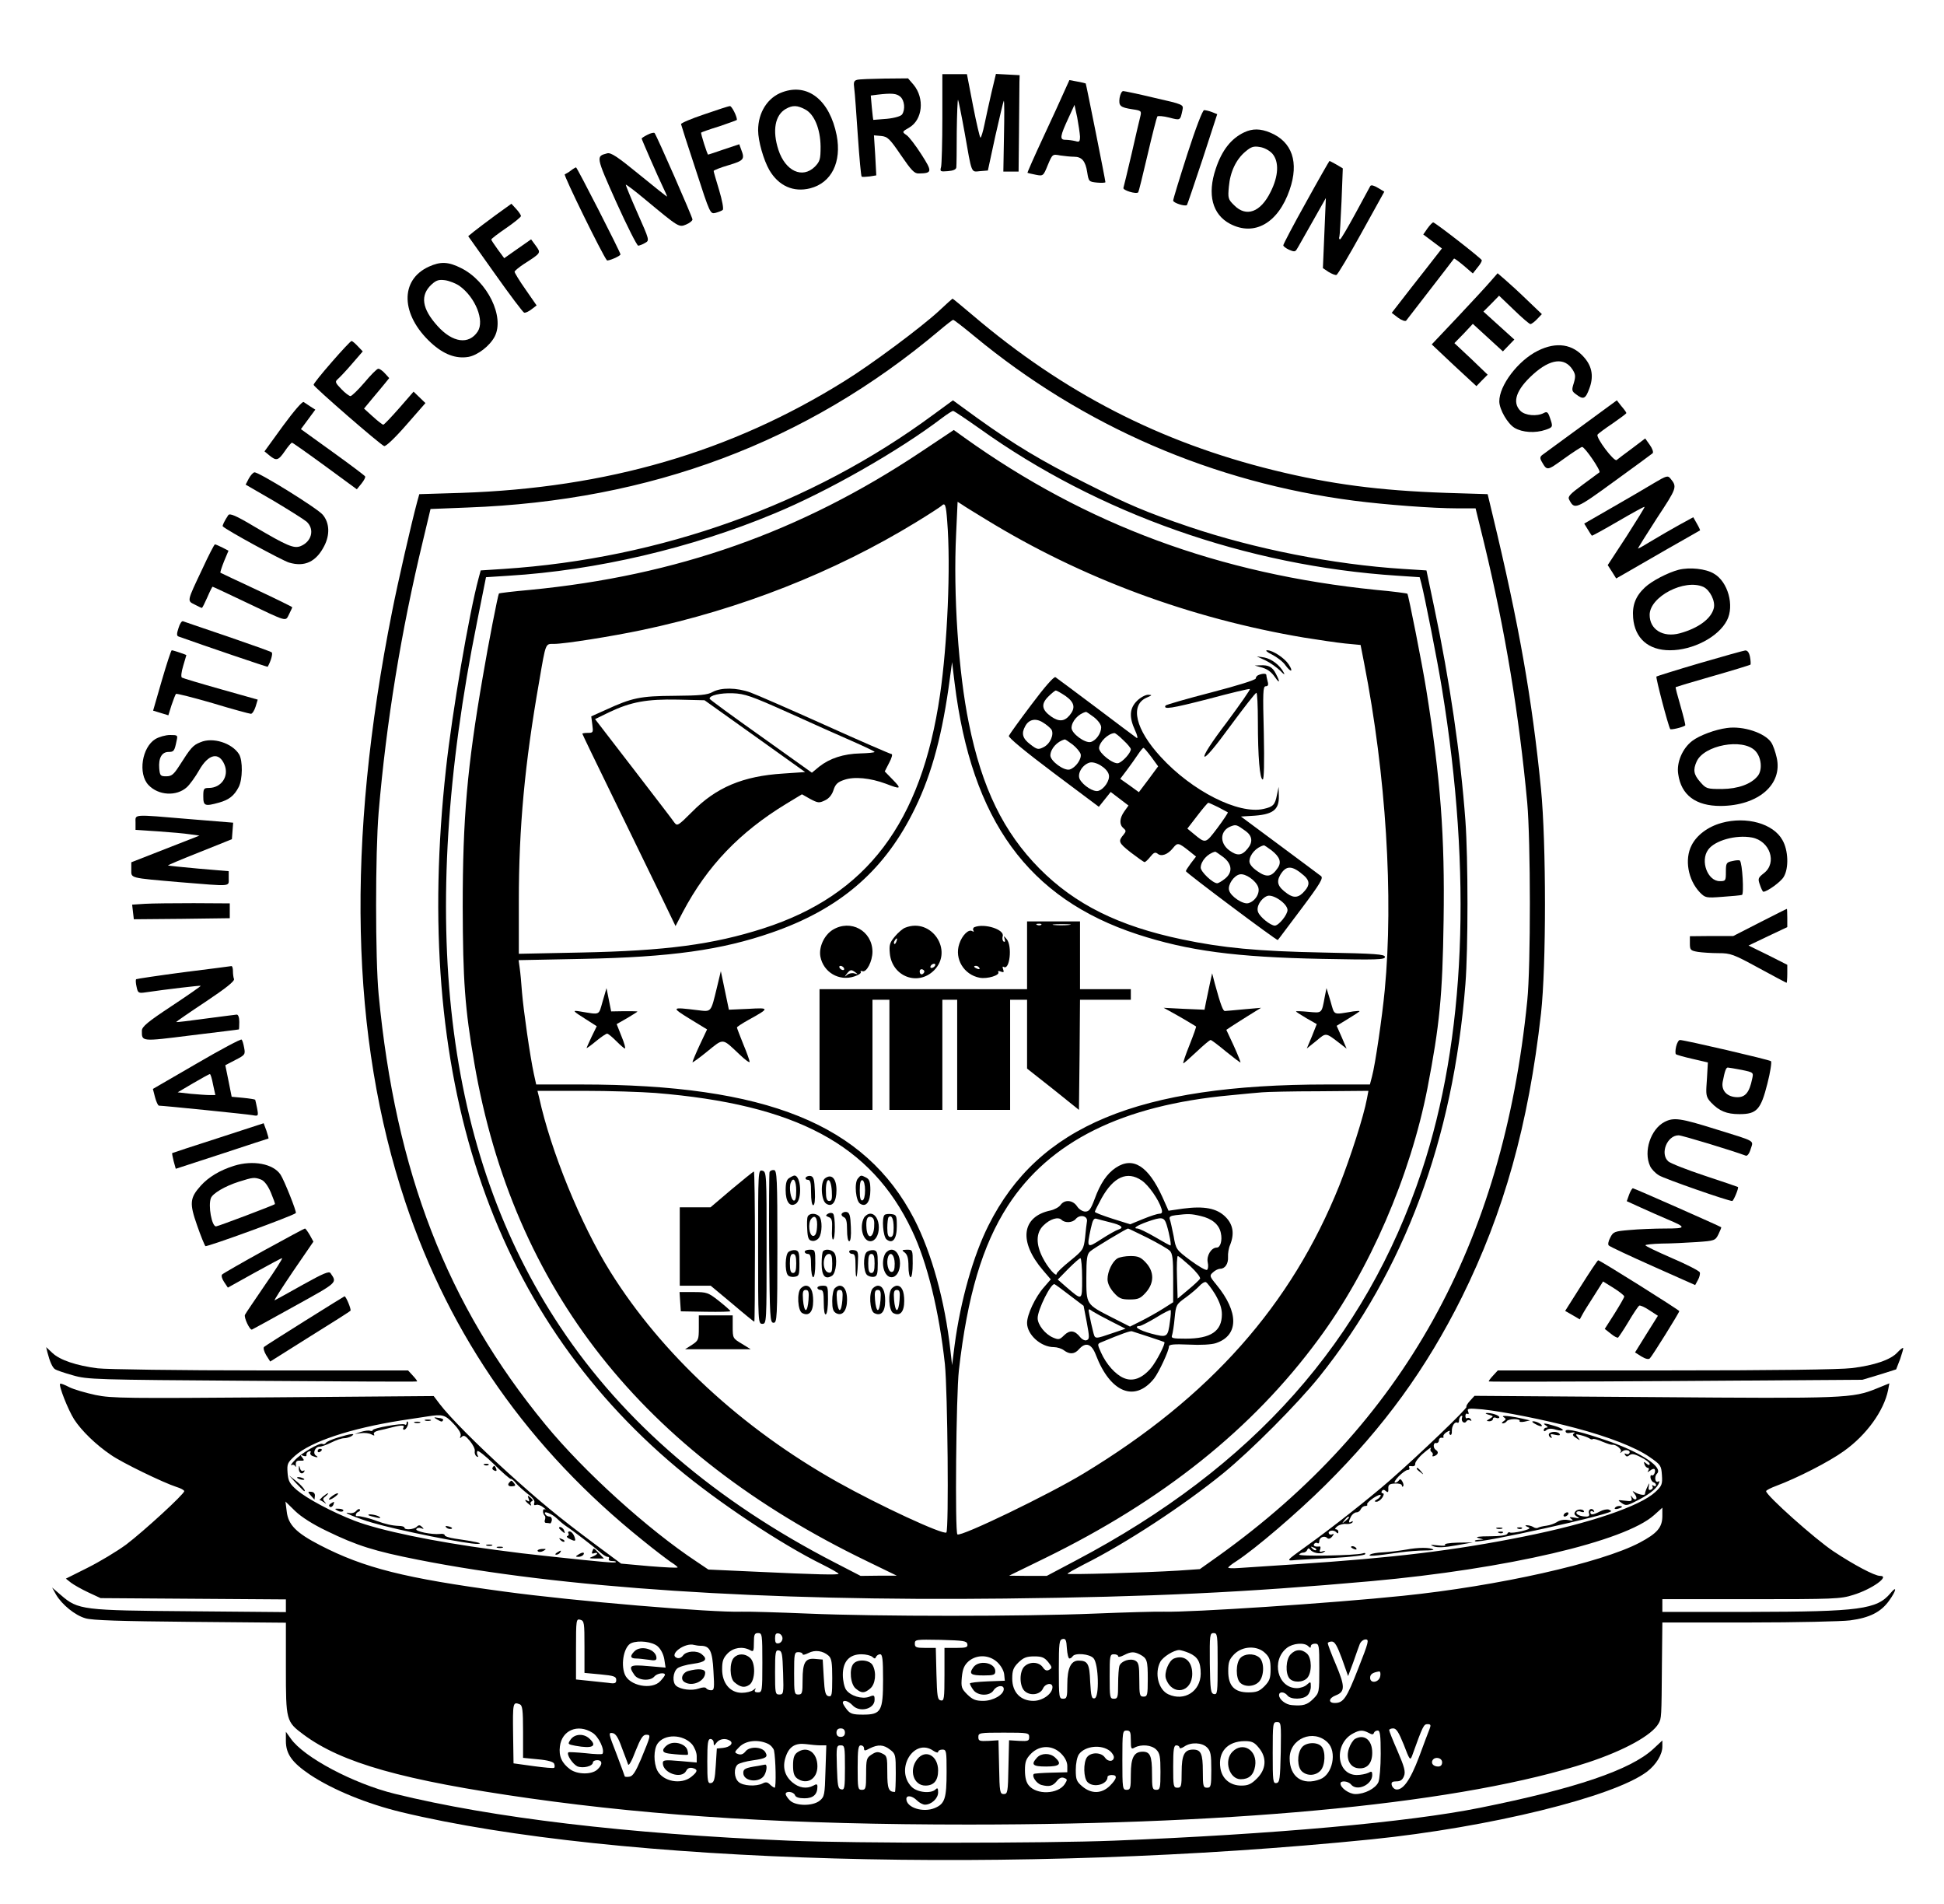 <?xml version="1.0" standalone="no"?>
<!DOCTYPE svg PUBLIC "-//W3C//DTD SVG 20010904//EN"
 "http://www.w3.org/TR/2001/REC-SVG-20010904/DTD/svg10.dtd">
<svg version="1.0" xmlns="http://www.w3.org/2000/svg"
 width="918pt" height="899pt" viewBox="0 0 918 899"
 preserveAspectRatio="xMidYMid meet">

<g transform="translate(0,899) scale(0.1,-0.1)"
fill="#000000" stroke="none">
<path d="M4450 8433 c0 -115 -3 -218 -6 -231 -6 -22 -4 -23 32 -20 26 2 39 8
40 18 1 8 2 84 2 169 1 85 4 152 6 150 2 -2 16 -71 31 -154 35 -200 30 -187
73 -183 l37 3 35 162 c20 89 38 164 40 167 3 2 3 -72 1 -165 l-3 -169 36 0 36
0 2 195 c1 107 2 210 2 228 l1 32 -56 3 -56 3 -21 -88 c-11 -48 -26 -116 -33
-150 -7 -35 -16 -63 -19 -63 -3 0 -19 68 -35 150 l-29 150 -58 0 -58 0 0 -207z"/>
<path d="M4047 8613 c-15 -4 -17 -12 -13 -41 3 -21 10 -122 17 -225 7 -103 15
-189 18 -191 3 -2 20 -1 38 1 l31 5 -5 95 -6 94 34 -3 c30 -3 40 -12 93 -90
50 -73 64 -88 85 -87 64 1 64 9 12 90 -27 42 -58 83 -70 91 -22 15 -22 16 13
36 63 37 73 138 20 202 l-26 30 -111 -1 c-62 -1 -120 -3 -130 -6z m205 -80
c19 -17 24 -59 8 -83 -5 -8 -33 -17 -72 -21 -35 -3 -64 -5 -64 -5 -1 1 -4 27
-7 58 l-5 57 31 4 c68 8 91 6 109 -10z"/>
<path d="M5026 8559 c-13 -30 -58 -128 -100 -218 -42 -90 -75 -165 -74 -167 2
-1 19 -5 39 -9 35 -7 36 -6 57 46 22 52 22 52 59 45 21 -3 50 -6 65 -6 37 0
54 -21 62 -73 7 -44 8 -45 46 -49 22 -2 40 -1 40 2 0 9 -91 464 -93 466 -1 1
-19 5 -40 9 l-37 7 -24 -53z m74 -213 c0 -25 -3 -28 -22 -22 -13 3 -34 6 -47
6 -28 0 -26 16 16 106 l27 59 13 -60 c6 -33 12 -73 13 -89z"/>
<path d="M3695 8555 c-70 -25 -115 -96 -115 -180 0 -51 26 -141 53 -188 44
-75 114 -106 193 -86 101 26 149 124 125 250 -33 166 -136 248 -256 204z m106
-81 c44 -22 73 -92 74 -176 0 -60 -3 -70 -27 -95 -59 -58 -139 -21 -172 79
-30 92 -16 165 35 194 32 18 54 17 90 -2z"/>
<path d="M5287 8528 c-5 -38 2 -45 61 -54 41 -6 43 -8 37 -33 -4 -14 -22 -93
-41 -176 -19 -82 -37 -155 -39 -162 -4 -11 60 -31 70 -21 2 2 22 82 44 177 22
95 43 176 46 181 3 4 28 2 56 -5 54 -14 52 -15 63 36 5 25 5 26 -132 57 -75
18 -142 32 -148 32 -7 0 -14 -15 -17 -32z"/>
<path d="M3325 8450 c-60 -20 -109 -41 -109 -46 1 -5 32 -103 70 -217 67 -207
68 -208 93 -202 14 4 30 10 34 14 5 5 -3 46 -17 93 -14 46 -26 87 -26 91 0 3
32 16 70 27 73 22 78 28 60 74 l-9 25 -72 -24 c-40 -14 -74 -25 -75 -25 -4 0
-36 101 -33 104 2 2 41 16 87 30 45 15 82 29 82 30 0 18 -25 66 -33 65 -7 0
-61 -18 -122 -39z"/>
<path d="M5607 8263 c-37 -115 -67 -213 -67 -220 0 -11 57 -29 65 -21 2 2 35
100 74 217 l69 212 -25 10 c-13 5 -30 9 -37 9 -7 0 -39 -83 -79 -207z"/>
<path d="M5875 8365 c-61 -29 -105 -84 -134 -172 -41 -121 -16 -216 68 -260
115 -60 227 4 281 161 45 130 12 227 -92 270 -46 19 -83 20 -123 1z m133 -100
c33 -38 30 -106 -8 -181 -47 -96 -115 -121 -172 -63 -29 28 -30 34 -25 88 6
69 34 129 79 166 26 22 38 26 67 21 21 -3 45 -16 59 -31z"/>
<path d="M3058 8354 c-16 -8 -28 -16 -28 -18 0 -4 78 -183 100 -228 11 -23 20
-43 20 -46 0 -2 -59 45 -130 103 -104 85 -135 106 -153 101 -53 -14 -54 -13
43 -230 51 -113 98 -206 104 -206 6 1 21 6 32 13 22 12 21 13 -36 142 -32 72
-56 132 -55 133 2 2 43 -29 92 -70 159 -132 159 -132 193 -118 17 7 30 18 30
24 0 11 -169 396 -179 408 -3 3 -18 0 -33 -8z"/>
<path d="M6168 8036 c-60 -107 -108 -199 -108 -204 0 -5 12 -14 27 -21 23 -10
29 -10 36 1 5 7 37 65 73 128 l65 115 -7 -166 -7 -165 27 -18 c15 -9 32 -16
37 -14 6 2 59 91 118 198 l108 195 -30 18 c-18 11 -32 15 -36 9 -3 -6 -35 -64
-71 -131 -36 -66 -68 -121 -72 -121 -4 0 -6 6 -3 13 2 6 6 82 10 167 l6 155
-30 18 c-16 9 -31 17 -33 17 -1 0 -51 -87 -110 -194z"/>
<path d="M2696 8185 c-10 -8 -24 -16 -29 -18 -8 -2 179 -383 199 -406 5 -5 64
20 64 28 0 10 -205 411 -210 411 -3 -1 -14 -7 -24 -15z"/>
<path d="M2340 7974 c-41 -30 -87 -65 -102 -77 l-27 -22 127 -179 c70 -99 132
-181 137 -182 6 -2 21 5 34 15 l25 19 -52 75 c-29 41 -52 79 -52 84 0 4 19 20
43 36 84 54 82 52 57 87 l-22 30 -63 -44 -64 -45 -31 42 c-16 22 -30 43 -30
46 0 4 32 28 70 54 39 27 70 52 70 57 0 5 -10 20 -22 33 l-23 25 -75 -54z"/>
<path d="M6741 7912 l-20 -29 44 -33 44 -33 -28 -36 c-15 -20 -69 -88 -119
-152 l-90 -116 30 -23 c16 -12 33 -18 38 -14 5 7 210 271 226 293 2 2 22 -13
46 -33 l43 -37 22 28 c13 15 22 31 20 35 -3 9 -220 178 -229 178 -4 0 -16 -13
-27 -28z"/>
<path d="M2025 7731 c-138 -63 -133 -228 11 -360 59 -54 117 -76 176 -66 44 8
101 52 124 96 48 93 -34 261 -158 323 -61 31 -98 32 -153 7z m145 -91 c75 -54
119 -164 86 -215 -42 -64 -119 -53 -190 26 -74 82 -83 145 -28 196 22 20 34
24 64 20 20 -3 51 -15 68 -27z"/>
<path d="M7038 7661 c-18 -21 -88 -97 -155 -168 l-122 -129 105 -99 106 -98
26 27 27 27 -78 75 -79 74 44 45 43 46 71 -65 71 -65 27 28 27 28 -73 66 -73
66 37 37 37 38 70 -67 c38 -37 73 -67 78 -67 5 0 20 11 32 24 l22 23 -68 65
c-37 36 -84 79 -105 97 l-36 31 -34 -39z"/>
<path d="M4435 7523 c-83 -77 -322 -255 -447 -332 -537 -335 -1121 -505 -1811
-528 l-197 -6 -10 -36 c-28 -104 -92 -384 -118 -516 -218 -1093 -198 -2010 62
-2790 213 -638 585 -1167 1121 -1597 55 -45 115 -90 132 -102 18 -11 33 -23
33 -26 0 -3 -60 0 -134 6 l-133 12 -124 92 c-174 130 -254 196 -409 336 -144
130 -278 265 -324 326 l-28 37 -756 -6 c-691 -5 -764 -5 -841 11 -46 10 -102
26 -124 37 -21 11 -41 19 -43 16 -8 -8 37 -122 66 -168 35 -54 103 -120 174
-168 51 -36 247 -131 309 -151 20 -6 37 -15 37 -20 0 -14 -191 -189 -274 -252
-45 -33 -127 -82 -183 -110 l-102 -51 24 -19 c13 -10 50 -31 82 -46 l58 -27
438 -3 437 -3 0 -30 0 -30 -452 4 c-508 4 -529 6 -610 76 l-42 36 19 -34 c28
-47 89 -97 138 -111 30 -10 169 -14 495 -17 l452 -4 0 -215 c0 -247 1 -252 83
-313 180 -134 469 -216 1067 -301 609 -86 1238 -124 2075 -124 1301 0 2345
104 2923 293 173 57 303 129 334 184 14 25 14 24 16 285 l2 192 408 0 c224 0
440 5 479 10 91 12 145 39 183 92 35 48 40 76 7 36 -64 -76 -145 -87 -659 -88
l-418 0 0 30 0 30 419 0 c389 0 423 1 482 20 89 27 176 90 127 90 -26 0 -125
53 -220 116 -86 57 -318 264 -318 284 0 4 21 15 48 25 99 37 250 114 319 164
107 76 189 190 209 288 l6 32 -59 -24 c-115 -47 -151 -48 -1054 -41 l-846 6
-21 -23 c-12 -13 -20 -26 -17 -29 6 -6 -221 -224 -365 -350 -94 -82 -274 -224
-390 -307 -100 -72 -99 -71 -49 -66 24 2 106 6 182 10 75 4 140 12 143 17 4 6
-1 8 -12 4 -34 -10 -305 -15 -299 -5 4 5 12 9 20 9 7 0 16 6 18 13 4 8 8 9 14
1 12 -16 49 -23 64 -12 11 7 9 8 -5 4 -13 -5 -17 -2 -12 9 3 8 2 14 -2 14 -20
-3 -32 2 -27 11 4 6 11 8 16 5 5 -4 9 0 9 8 0 19 24 29 37 16 6 -6 15 -4 24 7
8 10 9 15 2 11 -6 -4 -14 -3 -17 2 -9 14 20 21 33 8 8 -8 11 -8 11 1 0 7 -5
12 -12 12 -6 0 -3 6 7 14 11 8 30 13 42 11 13 -1 26 2 30 8 3 6 1 7 -5 3 -15
-9 -15 -1 -2 25 6 10 17 19 26 19 8 0 17 7 20 15 4 8 13 15 21 15 8 0 12 3 9
8 -2 4 11 17 30 30 19 12 34 18 34 13 0 -6 -8 -15 -17 -20 -14 -8 -15 -10 -3
-11 8 0 21 9 28 20 8 13 8 20 1 20 -5 0 -7 5 -4 10 5 8 11 8 20 0 9 -8 12 -5
11 12 -1 18 5 23 32 24 17 1 32 -3 32 -9 0 -6 3 -8 6 -4 3 3 2 13 -4 23 -6 11
-11 13 -16 5 -4 -6 -12 -11 -18 -11 -7 0 1 13 17 30 16 16 35 30 42 30 8 0 11
5 8 11 -4 6 0 9 11 7 12 -2 18 3 17 12 0 8 17 31 40 50 22 19 38 30 34 23 -4
-6 -3 -14 3 -18 6 -4 8 -11 5 -16 -3 -5 1 -6 9 -3 18 7 21 20 6 29 -14 9 -12
36 2 32 7 -1 13 5 13 13 0 8 7 14 14 12 7 -1 10 1 7 6 -2 4 4 14 16 21 11 7
17 8 14 2 -4 -5 -2 -12 2 -15 5 -3 9 5 8 17 -1 24 14 48 27 40 4 -2 7 3 7 11
0 8 4 18 10 21 5 3 7 0 4 -8 -6 -18 12 -32 21 -17 4 6 11 7 17 4 7 -4 8 -2 4
5 -4 6 -12 9 -17 6 -5 -4 -9 1 -9 10 0 9 4 13 10 10 6 -4 7 1 3 11 -6 15 1 16
68 10 96 -10 293 -49 439 -88 155 -41 284 -91 350 -137 52 -36 55 -40 58 -85
3 -43 0 -51 -31 -80 -72 -67 -310 -148 -620 -210 -327 -66 -617 -101 -1077
-131 -124 -8 -246 -16 -272 -18 -27 -2 -48 -1 -48 2 0 3 17 17 38 30 89 58
287 227 422 361 276 274 475 548 643 885 199 402 315 815 374 1340 25 223 25
803 0 1060 -42 425 -104 778 -229 1296 l-23 96 -195 6 c-318 11 -547 41 -815
107 -537 132 -992 366 -1422 732 -51 43 -93 78 -95 78 -2 -1 -30 -26 -63 -57z
m167 -121 c513 -424 1127 -690 1793 -776 148 -19 371 -36 487 -36 l86 0 41
-167 c100 -415 164 -805 203 -1223 16 -181 17 -769 0 -935 -115 -1150 -586
-1997 -1460 -2622 l-86 -61 -101 -7 c-163 -10 -525 -20 -524 -15 0 3 35 22 77
44 198 99 471 278 659 431 132 108 349 326 453 455 402 502 632 1119 690 1854
13 166 13 591 0 771 -23 313 -74 660 -147 1006 l-37 176 -110 7 c-329 21 -700
94 -1011 199 -203 69 -286 104 -490 207 -207 104 -334 180 -511 307 l-114 83
-93 -68 c-574 -424 -1285 -679 -2029 -728 l-108 -7 -10 -37 c-45 -167 -125
-633 -154 -900 -160 -1450 206 -2558 1091 -3300 192 -161 491 -360 686 -456
42 -21 77 -41 77 -44 0 -6 -99 -4 -395 10 l-220 10 -55 37 c-230 152 -533 426
-715 648 -465 565 -707 1192 -787 2030 -16 169 -16 668 0 860 36 424 106 855
209 1281 l36 151 176 7 c865 32 1600 308 2226 835 33 28 63 51 66 51 4 0 49
-35 101 -78z m22 -434 c562 -403 1264 -650 1975 -696 l105 -7 8 -30 c15 -57
77 -370 97 -495 144 -879 111 -1657 -95 -2278 -267 -802 -796 -1398 -1635
-1840 l-136 -72 -89 0 -89 1 170 83 c556 272 979 609 1291 1033 241 325 434
771 515 1187 57 296 71 434 76 791 6 399 -14 665 -82 1090 -19 119 -84 447
-89 452 -2 2 -68 11 -147 18 -741 75 -1369 307 -1945 719 l-50 36 -156 -104
c-566 -377 -1152 -584 -1846 -651 -79 -7 -145 -15 -146 -17 -5 -8 -50 -238
-76 -392 -74 -427 -95 -670 -95 -1086 1 -349 10 -479 55 -740 184 -1066 794
-1839 1855 -2351 l140 -68 -86 0 -85 -1 -120 62 c-565 291 -998 662 -1298
1113 -549 823 -678 1920 -393 3330 l42 210 108 7 c411 25 861 130 1252 293
250 103 589 296 794 452 24 18 47 33 52 33 4 0 59 -37 123 -82z m31 -430 c453
-278 963 -467 1502 -558 68 -11 156 -24 195 -28 l73 -7 17 -87 c103 -527 139
-1102 97 -1543 -12 -126 -45 -352 -60 -407 l-10 -38 -202 0 c-893 0 -1364
-196 -1599 -665 -72 -143 -132 -355 -160 -565 l-12 -95 -8 70 c-26 234 -88
458 -171 620 -232 447 -696 635 -1573 635 l-212 0 -11 50 c-18 83 -49 300 -56
385 -3 44 -8 96 -11 116 l-5 36 303 6 c414 8 656 42 892 124 315 109 522 284
663 559 84 163 136 344 172 594 l17 124 12 -99 c80 -649 348 -1017 863 -1186
239 -78 464 -108 872 -116 259 -5 297 -4 297 9 0 13 -42 16 -292 21 -311 6
-475 22 -666 62 -300 63 -505 165 -673 334 -170 172 -272 380 -334 687 -49
238 -74 611 -60 893 l7 152 22 -14 c11 -8 62 -39 111 -69z m-182 -10 c17 -211
1 -579 -34 -818 -88 -605 -346 -946 -834 -1103 -237 -76 -460 -106 -862 -114
l-293 -6 0 249 c0 348 28 649 96 1036 32 187 29 178 70 178 49 0 271 35 418
66 460 97 905 272 1291 508 61 37 114 72 120 77 18 18 22 8 28 -73z m-1378
-2698 c664 -54 1019 -244 1211 -648 73 -152 129 -384 156 -632 13 -129 19
-782 7 -795 -14 -13 -316 127 -514 238 -454 255 -830 604 -1073 993 -140 224
-281 570 -336 822 l-8 32 219 0 c120 0 272 -5 338 -10z m3360 -27 c-15 -82
-78 -278 -130 -409 -227 -566 -611 -999 -1207 -1360 -163 -99 -583 -302 -597
-288 -12 11 -6 658 7 774 40 352 111 591 231 777 197 304 540 475 1051 522 63
6 131 13 150 14 19 2 140 5 269 5 l233 2 -7 -37z m-4313 -1535 c25 -26 37 -47
33 -57 -5 -12 -3 -13 6 -4 9 9 18 4 38 -20 14 -17 25 -38 23 -48 -2 -9 2 -21
9 -25 8 -4 9 -3 5 4 -4 7 -5 16 -2 21 4 5 39 -23 79 -62 39 -39 75 -70 79 -69
4 1 15 -8 25 -21 10 -12 35 -34 55 -50 24 -17 35 -33 31 -42 -3 -10 -1 -13 9
-10 7 3 22 -2 33 -11 11 -8 15 -13 8 -10 -11 6 -12 -18 -1 -30 4 -3 4 -12 1
-20 -3 -8 0 -14 6 -14 6 0 14 -1 18 -2 3 -2 7 5 9 15 1 9 -4 17 -11 17 -8 0
-17 5 -20 11 -13 20 30 4 56 -21 14 -14 33 -29 42 -35 27 -17 141 -105 163
-125 12 -11 27 -20 33 -20 7 0 9 -4 6 -10 -3 -6 4 -10 16 -10 12 0 20 -2 17
-5 -5 -5 -60 0 -303 26 -140 15 -146 16 -275 33 -284 38 -534 90 -655 136
-108 42 -224 104 -273 145 -34 30 -41 42 -44 81 -3 43 -1 48 35 81 75 67 261
129 502 167 55 8 111 17 125 19 69 11 82 8 122 -35z m-599 -506 c142 -69 224
-95 432 -136 673 -133 1625 -196 2770 -183 698 8 1136 29 1729 82 643 58 1199
188 1337 312 l39 35 0 -39 c0 -54 -24 -82 -107 -126 -182 -96 -670 -205 -1118
-251 -337 -35 -1006 -79 -1128 -75 -34 1 -181 -3 -327 -9 -341 -14 -1022 -14
-1355 0 -143 6 -284 10 -313 9 -136 -5 -792 50 -1121 95 -469 63 -661 111
-870 219 -112 58 -150 96 -157 159 l-6 47 46 -45 c29 -28 84 -63 149 -94z
m4827 64 c0 -2 -8 -10 -17 -17 -16 -13 -17 -12 -4 4 13 16 21 21 21 13z m-155
-154 c-3 -3 -11 0 -18 7 -9 10 -8 11 6 5 10 -3 15 -9 12 -12z m-3455 -457 l0
-123 75 -7 c64 -6 75 -10 75 -26 0 -16 -6 -19 -37 -14 -21 2 -64 7 -95 10
l-58 6 0 144 c0 138 1 143 20 138 19 -5 20 -14 20 -128z m840 -75 c0 -135 -1
-140 -21 -140 -13 0 -18 4 -13 13 6 8 3 8 -9 -2 -9 -7 -33 -13 -54 -13 -55 0
-93 45 -93 111 0 39 5 53 26 75 28 28 70 34 105 16 17 -10 19 -7 19 35 0 38 3
45 20 45 19 0 20 -7 20 -140z m95 115 c0 -11 -8 -21 -17 -23 -14 -3 -18 3 -18
23 0 20 4 26 18 23 9 -2 17 -12 17 -23z m2055 -121 c0 -133 -1 -145 -17 -142
-16 3 -18 19 -20 146 -1 134 0 142 18 142 18 0 19 -9 19 -146z m-700 26 c5 0
12 5 15 10 11 18 81 12 99 -9 24 -27 28 -184 5 -189 -14 -3 -17 9 -21 78 -3
85 -11 100 -55 100 -36 0 -53 -36 -53 -112 0 -61 -2 -68 -20 -68 -19 0 -20 7
-20 139 0 125 2 140 18 143 14 3 18 -5 20 -44 2 -27 7 -48 12 -48z m-482 68
c3 -15 -5 -18 -52 -18 l-56 0 0 -126 c0 -114 -2 -125 -17 -122 -16 3 -18 18
-21 126 l-3 122 -49 0 c-44 0 -50 3 -50 20 0 20 5 20 122 18 108 -3 123 -5
126 -20z m1846 -115 c-55 -141 -70 -163 -111 -163 -32 0 -29 23 5 36 44 17 44
42 1 144 -22 51 -39 97 -39 102 0 4 8 8 19 8 14 0 25 -19 48 -81 l29 -82 24
64 c12 35 26 74 31 87 5 12 17 22 28 22 17 0 14 -13 -35 -137z m-3309 105 c16
-14 28 -38 32 -62 l6 -39 -81 7 c-89 8 -97 3 -66 -42 18 -26 75 -30 94 -7 12
15 50 21 50 8 0 -4 -10 -17 -22 -30 -40 -43 -147 -22 -168 33 -20 52 -2 134
32 147 35 14 98 6 123 -15z m204 2 c43 0 55 -24 60 -119 5 -81 4 -91 -11 -91
-9 0 -19 4 -23 9 -3 6 -17 6 -36 -1 -32 -11 -84 -5 -106 13 -19 16 -16 63 5
82 9 8 43 18 75 22 59 8 71 21 41 45 -22 19 -72 16 -88 -5 -8 -11 -19 -16 -30
-12 -40 16 39 74 82 61 8 -2 21 -4 31 -4z m2869 -2 c9 -9 12 -9 12 0 0 7 9 12
20 12 19 0 20 -7 20 -116 0 -114 0 -116 -29 -145 -28 -28 -48 -34 -101 -29
-29 2 -60 27 -60 47 0 18 25 17 40 -2 16 -20 74 -19 94 1 9 8 16 27 16 41 0
25 -1 25 -18 10 -10 -10 -32 -17 -48 -17 -91 0 -123 130 -47 190 28 22 82 27
101 8z m-203 -33 c20 -19 25 -34 25 -75 0 -44 -5 -56 -29 -81 -24 -24 -38 -29
-76 -29 -66 0 -95 31 -95 100 0 44 5 56 29 81 40 39 109 41 146 4z m-2277 -93
c3 -97 2 -102 -18 -102 -19 0 -20 6 -20 106 0 95 2 105 18 102 15 -3 17 -17
20 -106z m215 81 c14 -13 17 -33 17 -105 0 -80 -2 -89 -17 -86 -15 3 -19 18
-23 88 l-5 85 -35 3 c-47 5 -60 -16 -60 -100 0 -61 -2 -68 -20 -68 -19 0 -20
7 -20 100 0 93 1 100 20 100 11 0 20 -4 20 -9 0 -6 12 -3 28 5 30 16 68 11 95
-13z m1702 13 c41 -18 55 -42 55 -98 -1 -83 -77 -132 -153 -97 -47 22 -66 99
-38 153 13 24 63 55 89 56 7 0 28 -6 47 -14z m-232 -7 c34 -18 37 -28 37 -116
0 -76 -2 -83 -20 -83 -18 0 -20 7 -20 80 0 68 -3 81 -19 90 -24 12 -66 -1 -75
-25 -3 -9 -6 -48 -6 -86 0 -62 -2 -69 -20 -69 -19 0 -20 7 -20 105 0 98 1 105
20 105 11 0 20 -4 20 -9 0 -6 12 -3 28 5 33 17 47 17 75 3z m-1264 -11 c11
-10 14 -10 18 0 3 6 11 12 19 12 11 0 14 -23 14 -119 0 -150 -9 -166 -95 -166
-48 0 -60 4 -76 24 -10 13 -19 27 -19 32 0 16 26 9 45 -11 33 -37 105 -19 105
25 0 22 -2 24 -26 14 -34 -12 -88 4 -109 34 -8 12 -15 43 -15 70 0 63 31 97
88 97 21 0 44 -6 51 -12z m590 -25 c18 -17 31 -40 33 -58 l3 -30 -82 -3 c-46
-2 -83 -6 -83 -10 0 -4 7 -18 16 -30 20 -29 78 -31 96 -2 15 23 48 27 48 6 0
-27 -50 -56 -97 -56 -36 0 -50 6 -75 30 -28 28 -30 35 -26 82 4 40 12 57 32
75 39 33 97 31 135 -4z m241 0 c19 -24 19 -28 5 -36 -12 -7 -21 -3 -31 12 -18
25 -60 28 -86 4 -25 -23 -25 -94 1 -117 26 -24 73 -17 86 12 11 25 45 30 45 7
0 -32 -47 -65 -90 -65 -61 0 -100 41 -100 105 0 38 5 52 29 76 24 23 38 29 75
29 36 0 48 -5 66 -27z m1568 -65 c-4 -31 -48 -39 -48 -9 0 17 12 25 43 30 5 0
7 -9 5 -21z m-4064 -134 c13 -5 16 -26 16 -129 l0 -124 71 -7 c46 -4 73 -12
76 -21 3 -8 3 -16 0 -19 -3 -3 -47 1 -98 8 l-94 13 -2 135 c-2 153 -1 156 31
144z m3594 -226 c-3 -127 -5 -143 -20 -146 -17 -3 -18 9 -18 142 0 140 1 146
20 146 20 0 20 -5 18 -142z m703 110 c-5 -13 -28 -72 -50 -133 -42 -111 -77
-159 -110 -153 -8 2 -17 11 -19 21 -3 13 3 17 23 17 18 0 28 7 35 25 8 20 2
43 -30 117 -22 50 -40 95 -40 100 0 4 9 8 19 8 15 0 26 -18 50 -77 27 -71 30
-76 39 -53 51 142 55 150 73 150 15 0 17 -4 10 -22z m-3954 -18 c29 -17 60
-81 48 -100 -2 -3 -38 -2 -80 3 -42 4 -79 6 -81 4 -10 -10 20 -55 42 -66 26
-11 74 0 74 19 0 5 9 10 20 10 26 0 26 -22 0 -45 -27 -24 -94 -23 -128 2 -39
29 -54 62 -48 108 9 76 84 108 153 65z m1193 0 c0 -13 -7 -20 -20 -20 -13 0
-20 7 -20 20 0 13 7 20 20 20 13 0 20 -7 20 -20z m1350 -35 c0 -42 2 -45 19
-35 31 16 79 12 101 -10 17 -17 20 -33 20 -105 0 -78 -2 -85 -20 -85 -18 0
-20 7 -20 78 0 82 -9 102 -44 102 -41 0 -56 -28 -56 -107 0 -66 -2 -73 -20
-73 -19 0 -20 7 -20 140 0 133 1 140 20 140 17 0 20 -7 20 -45z m1123 34 c16
-9 22 -9 25 0 2 6 10 11 18 11 11 0 14 -22 14 -110 0 -60 -5 -120 -11 -134
-14 -30 -65 -56 -108 -56 -30 0 -71 29 -71 50 0 15 36 12 50 -5 28 -34 100 -1
100 45 0 17 -3 19 -19 10 -11 -5 -35 -10 -54 -10 -97 0 -110 149 -16 197 30
16 45 16 72 2z m-3527 -69 c14 -36 27 -72 30 -80 3 -9 18 17 35 63 24 60 35
77 50 77 24 0 23 -1 -24 -115 -26 -61 -39 -81 -55 -83 -12 -2 -22 -1 -22 2 0
2 -18 50 -39 106 -37 95 -39 101 -19 98 15 -2 27 -20 44 -68z m1924 49 c0 -18
-5 -20 -47 -18 l-48 3 -3 -127 c-2 -118 -4 -127 -22 -127 -18 0 -20 9 -22 127
l-3 127 -47 -3 c-43 -2 -48 0 -48 18 0 20 5 21 120 21 115 0 120 -1 120 -21z
m-1592 -34 c12 -15 22 -39 22 -56 l0 -30 -80 7 c-70 6 -80 5 -80 -10 0 -47 88
-77 110 -37 6 13 17 17 30 14 27 -7 25 -17 -6 -42 -48 -38 -133 -22 -160 30
-18 37 -18 99 1 127 33 47 120 45 163 -3z m3001 9 c46 -44 24 -152 -35 -174
-83 -32 -144 11 -144 99 0 93 112 140 179 75z m-2899 -1 c1 -17 1 -17 14 0 14
18 42 22 63 9 18 -12 1 -30 -32 -34 l-30 -3 -5 -80 c-4 -66 -8 -80 -22 -83
-16 -3 -18 7 -18 102 0 88 3 106 15 106 8 0 15 -8 15 -17z m255 -5 c14 -6 27
-21 30 -32 8 -38 11 -176 3 -176 -3 0 -14 7 -22 15 -12 12 -20 13 -35 5 -30
-15 -92 -12 -113 7 -22 19 -24 66 -4 83 8 6 40 15 70 19 64 9 74 15 60 39 -16
26 -74 28 -93 4 -11 -14 -22 -18 -36 -13 -18 7 -18 9 7 34 30 30 87 36 133 15z
m2319 -19 c39 -46 36 -101 -8 -145 -27 -27 -42 -34 -74 -34 -53 0 -91 32 -99
82 -12 77 33 127 114 128 34 0 46 -5 67 -31z m-2071 11 l29 0 -4 -121 c-3
-113 -5 -122 -27 -140 -33 -27 -114 -26 -141 1 -11 11 -20 25 -20 30 0 16 37
12 44 -5 3 -10 19 -15 45 -15 41 0 61 18 61 55 0 12 -4 14 -19 5 -32 -17 -68
-11 -99 15 -37 31 -48 73 -32 120 16 49 45 67 95 61 22 -3 53 -6 68 -6z m1827
-10 c17 -17 20 -33 20 -105 0 -78 -2 -85 -20 -85 -18 0 -20 7 -20 78 0 83 -9
102 -46 102 -41 0 -54 -25 -54 -106 0 -67 -2 -74 -20 -74 -19 0 -20 7 -20 100
0 82 3 100 15 100 8 0 15 -5 15 -11 0 -5 10 -3 22 5 31 22 84 20 108 -4z
m-1710 -96 c0 -95 -2 -105 -17 -102 -16 3 -18 17 -21 106 -3 97 -2 102 18 102
19 0 20 -6 20 -106z m90 92 c0 -13 4 -13 28 0 38 19 65 18 96 -7 25 -19 26
-25 26 -110 0 -49 -2 -89 -4 -89 -30 0 -36 16 -36 91 0 75 -1 80 -25 91 -19 9
-29 8 -50 -6 -23 -15 -25 -22 -25 -91 0 -68 -2 -75 -20 -75 -19 0 -20 7 -20
105 0 87 3 105 15 105 8 0 15 -6 15 -14z m1163 -14 c9 -8 17 -21 17 -27 0 -23
-28 -24 -42 -3 -17 26 -66 27 -85 2 -18 -25 -17 -99 3 -118 28 -28 94 -11 94
25 0 5 9 9 20 9 28 0 25 -17 -9 -51 -39 -38 -87 -39 -130 -3 -27 23 -31 32
-31 78 0 30 6 61 15 74 29 40 108 48 148 14z m-835 2 c12 -8 22 -10 22 -5 0 6
9 11 20 11 19 0 20 -7 20 -104 0 -127 -8 -152 -56 -172 -55 -23 -134 2 -134
43 0 19 27 16 50 -7 11 -11 28 -20 38 -20 30 0 62 29 62 58 0 20 -3 23 -12 14
-21 -21 -86 -15 -113 12 -81 82 11 235 103 170z m603 -13 c19 -19 29 -40 29
-59 l0 -29 -77 -2 c-42 -1 -79 -4 -81 -6 -11 -11 13 -46 36 -52 37 -10 54 -5
73 19 11 14 22 19 34 14 16 -6 16 -8 3 -29 -32 -48 -133 -52 -170 -6 -12 14
-18 38 -18 71 0 41 5 54 29 79 41 41 101 41 142 0z m1799 -41 c0 -13 -7 -20
-19 -20 -22 0 -35 15 -26 30 12 19 45 11 45 -10z"/>
<path d="M6008 5899 c23 -12 52 -34 63 -51 26 -35 38 -30 14 6 -20 30 -75 66
-101 66 -11 0 -1 -9 24 -21z"/>
<path d="M5976 5872 c23 -11 53 -33 69 -48 18 -19 24 -22 17 -9 -18 35 -57 64
-92 71 l-35 5 41 -19z"/>
<path d="M5950 5841 c34 -8 53 -22 73 -51 21 -30 22 -19 2 19 -16 32 -34 42
-73 40 l-27 -1 25 -7z"/>
<path d="M5943 5803 c-7 -2 -13 -10 -13 -16 0 -7 -87 -34 -210 -66 -116 -30
-213 -58 -216 -62 -12 -20 27 -14 202 31 104 28 192 49 196 47 4 -1 -45 -71
-108 -156 -74 -97 -112 -157 -106 -163 6 -6 51 47 123 146 63 85 117 155 122
155 4 1 7 -61 7 -136 0 -165 9 -273 23 -273 6 0 8 76 5 220 -5 191 -4 220 9
220 11 0 14 7 9 23 -3 12 -6 25 -6 30 0 8 -18 8 -37 0z"/>
<path d="M4871 5664 c-56 -74 -104 -141 -107 -148 -3 -8 77 -74 210 -174 l215
-161 28 35 28 35 42 -32 42 -32 -20 -28 c-23 -33 -24 -62 -4 -79 13 -11 13
-15 2 -29 -28 -33 -26 -39 32 -85 33 -25 62 -46 66 -46 4 0 16 11 27 25 16 20
23 23 34 15 18 -16 49 -4 73 26 22 27 25 27 78 -15 l31 -25 -24 -31 c-13 -18
-24 -34 -24 -38 0 -7 431 -330 434 -325 2 1 51 68 111 147 90 120 105 146 93
155 -8 6 -96 72 -196 146 l-182 135 48 3 c102 5 133 27 131 95 l-1 42 -8 -38
c-9 -47 -18 -56 -63 -66 -118 -27 -338 84 -486 246 -119 129 -146 244 -67 279
28 12 28 13 8 14 -13 0 -37 -13 -53 -29 -35 -35 -38 -76 -9 -139 11 -23 14
-40 8 -36 -6 4 -93 69 -192 144 -100 75 -186 139 -192 143 -7 4 -51 -46 -113
-129z m161 40 c42 -30 48 -56 19 -91 -25 -30 -51 -31 -87 -6 -45 32 -49 59
-14 94 16 16 32 29 36 29 4 0 25 -12 46 -26z m134 -100 c20 -16 34 -35 34 -48
0 -28 -24 -62 -49 -69 -27 -7 -91 40 -91 67 1 31 32 66 68 75 2 1 19 -11 38
-25z m-201 -58 c14 -23 -6 -69 -38 -84 -24 -12 -30 -11 -62 14 -36 27 -43 51
-24 85 17 33 50 40 84 18 17 -10 34 -25 40 -33z m339 -50 c20 -18 36 -38 36
-43 0 -18 -39 -60 -59 -66 -24 -6 -91 47 -91 71 1 28 41 68 72 71 4 1 23 -14
42 -33z m-239 -21 c18 -14 35 -35 38 -45 6 -23 -24 -65 -52 -73 -27 -7 -91 40
-91 67 1 31 32 66 68 75 2 1 18 -10 37 -24z m372 -59 l32 -44 -45 -61 -46 -61
-44 32 -44 31 31 41 c17 23 41 56 52 73 12 18 24 33 27 32 3 0 19 -19 37 -43z
m-201 -83 c7 -26 -22 -69 -50 -77 -22 -6 -71 25 -87 55 -13 25 10 66 44 78 27
10 85 -24 93 -56z m517 -154 c23 -12 43 -23 45 -24 2 -2 -20 -35 -49 -74 -57
-75 -55 -75 -113 -27 l-29 24 47 61 c26 34 49 61 52 61 3 0 24 -10 47 -21z
m130 -113 c31 -23 34 -52 9 -82 -28 -35 -50 -36 -88 -8 -47 36 -42 94 9 113
24 9 27 8 70 -23z m122 -91 c39 -31 48 -56 28 -84 -28 -41 -51 -45 -94 -15
-25 17 -39 34 -39 48 1 31 32 66 68 75 2 1 18 -10 37 -24z m-229 -31 c43 -33
46 -73 8 -103 -15 -12 -31 -21 -36 -21 -21 0 -78 54 -78 74 1 31 32 66 68 75
2 1 19 -11 38 -25z m382 -88 c26 -23 28 -44 4 -71 -27 -33 -51 -37 -83 -14
-45 32 -53 54 -33 89 28 46 56 45 112 -4z m-217 -53 c11 -28 -13 -68 -46 -77
-25 -7 -84 32 -91 61 -7 26 23 70 51 75 26 5 74 -28 86 -59z m139 -109 c0 -23
-42 -74 -60 -74 -20 0 -71 41 -79 64 -10 25 13 64 43 76 28 10 95 -36 96 -66z"/>
<path d="M4850 4480 l0 -160 -490 0 -490 0 0 -285 0 -285 125 0 125 0 0 260 0
260 40 0 40 0 0 -260 0 -260 125 0 125 0 0 260 0 260 35 0 35 0 0 -260 0 -260
125 0 125 0 0 260 0 260 40 0 40 0 0 -162 0 -163 123 -97 122 -98 3 260 2 260
120 0 120 0 0 25 0 25 -120 0 -120 0 0 160 0 160 -125 0 -125 0 0 -160z m67
144 c-3 -3 -12 -4 -19 -1 -8 3 -5 6 6 6 11 1 17 -2 13 -5z m130 -1 c-20 -2
-52 -2 -70 0 -17 2 0 4 38 4 39 0 53 -2 32 -4z"/>
<path d="M3932 4600 c-40 -25 -66 -81 -58 -126 14 -74 88 -118 160 -94 20 6
34 16 31 21 -4 5 0 6 7 4 20 -8 48 47 48 92 -1 99 -103 155 -188 103z m53
-180 c3 -5 2 -10 -4 -10 -5 0 -13 5 -16 10 -3 6 -2 10 4 10 5 0 13 -4 16 -10z
m55 -21 c12 -9 12 -10 -4 -5 -10 4 -26 1 -35 -6 -14 -12 -14 -11 -2 5 16 20
21 21 41 6z"/>
<path d="M4274 4610 c-11 -4 -33 -23 -48 -41 -24 -29 -28 -39 -24 -81 11 -109
133 -155 209 -79 93 94 -13 251 -137 201z m-41 -65 c-3 -9 -8 -14 -10 -11 -3
3 -2 9 2 15 9 16 15 13 8 -4z m182 -115 c-3 -5 -11 -10 -16 -10 -6 0 -7 5 -4
10 3 6 11 10 16 10 6 0 7 -4 4 -10z m-51 -31 c-8 -14 -21 -11 -21 5 0 8 6 12
14 9 7 -3 10 -9 7 -14z"/>
<path d="M4602 4613 c-6 -2 -9 -10 -6 -15 5 -7 2 -8 -5 -4 -17 11 -48 -20 -61
-60 -24 -71 22 -146 96 -160 36 -7 98 12 88 27 -3 5 3 6 12 2 14 -5 16 -3 11
11 -4 10 -3 15 3 11 28 -17 41 98 14 131 -14 17 -15 17 -10 1 4 -11 2 -16 -5
-12 -5 4 -7 15 -4 25 10 31 -85 62 -133 43z m23 -193 c3 -6 -1 -7 -9 -4 -18 7
-21 14 -7 14 6 0 13 -4 16 -10z"/>
<path d="M3386 4330 c-30 -123 -25 -117 -93 -109 -123 15 -125 14 -36 -41 l82
-50 -35 -74 c-19 -41 -34 -77 -34 -81 0 -3 32 20 70 51 79 64 69 64 153 -15
26 -25 47 -40 47 -34 0 5 -13 43 -30 83 -16 40 -30 76 -30 79 0 3 24 19 53 35
103 57 103 59 0 53 l-91 -4 -19 91 -19 91 -18 -75z"/>
<path d="M5713 4345 c-6 -27 -14 -66 -18 -86 l-7 -36 -96 4 -97 5 40 -22 c35
-19 104 -60 113 -66 2 -1 -12 -40 -31 -88 -19 -47 -32 -86 -29 -86 3 0 31 25
63 55 32 30 61 55 66 55 4 0 37 -25 73 -55 36 -29 66 -52 68 -51 1 2 -13 37
-32 79 l-35 75 27 18 c15 10 52 33 82 52 l55 34 -80 -7 c-44 -4 -84 -8 -90 -8
-9 -2 -20 26 -48 128 l-13 50 -11 -50z"/>
<path d="M2846 4263 c-20 -69 -9 -64 -108 -48 -37 6 -35 3 30 -38 l50 -32 -24
-49 c-13 -28 -24 -52 -24 -54 0 -2 20 12 44 32 24 20 48 36 53 36 5 0 24 -16
43 -35 19 -19 37 -35 41 -35 4 0 -3 26 -16 57 l-23 58 49 28 c27 16 49 30 49
31 0 2 -28 2 -62 2 l-62 -1 -11 55 -11 55 -18 -62z"/>
<path d="M6256 4285 c-15 -81 -12 -78 -77 -72 -32 3 -59 4 -59 2 0 -2 22 -16
49 -32 l49 -28 -23 -58 -24 -57 45 36 c48 40 42 41 116 -16 l27 -21 -23 54
-24 54 54 33 c30 18 54 34 54 36 0 2 -13 1 -30 -1 -98 -16 -87 -21 -107 48
l-19 62 -8 -40z"/>
<path d="M3365 5723 c-24 -14 -61 -17 -180 -18 -162 -1 -200 -9 -326 -67 l-67
-30 5 -39 c5 -37 4 -39 -21 -39 -14 0 -26 -2 -26 -4 0 -2 61 -129 136 -282 75
-154 174 -357 220 -452 l84 -174 35 67 c115 217 268 376 486 509 l76 46 39
-22 c36 -19 42 -20 69 -7 20 9 34 27 41 49 9 28 20 38 50 48 48 17 124 9 197
-18 72 -28 76 -25 33 19 l-38 39 21 41 c12 22 17 41 11 41 -5 0 -146 61 -312
136 -167 75 -327 145 -355 155 -64 23 -138 24 -178 2z m355 -96 c107 -49 243
-109 302 -135 59 -26 108 -49 108 -52 0 -3 -31 -6 -68 -7 -79 -2 -143 -23
-193 -62 l-35 -29 -241 172 c-133 94 -242 174 -242 177 -2 16 51 28 109 26 57
-2 88 -13 260 -90z m-156 -112 l238 -170 -103 -7 c-191 -12 -317 -65 -432
-182 -64 -64 -69 -67 -82 -50 -7 11 -95 125 -194 254 l-181 235 68 33 c101 48
176 62 323 59 l126 -3 237 -169z"/>
<path d="M3580 3104 c0 -357 0 -364 20 -364 20 0 20 7 20 359 0 350 0 359 -20
364 -20 5 -20 0 -20 -359z"/>
<path d="M3634 3457 c-2 -7 -3 -170 -2 -362 3 -328 4 -350 21 -350 16 0 18 22
18 359 0 321 -2 360 -16 362 -9 1 -18 -3 -21 -9z"/>
<path d="M3455 3375 l-100 -85 -72 0 -73 0 0 -185 0 -185 73 0 73 0 102 -85
c55 -47 102 -85 104 -85 2 0 3 160 3 355 0 195 -2 355 -5 354 -3 0 -50 -38
-105 -84z"/>
<path d="M3728 3429 c-13 -7 -18 -23 -18 -58 0 -55 20 -82 48 -64 31 19 25
134 -7 133 -3 0 -14 -5 -23 -11z m32 -60 c0 -36 -4 -49 -12 -47 -14 5 -23 61
-14 84 12 31 26 11 26 -37z"/>
<path d="M3805 3431 c-3 -6 1 -11 9 -11 13 0 16 -12 16 -60 0 -35 4 -60 10
-60 7 0 10 25 8 67 -2 54 -6 68 -20 71 -9 2 -19 -2 -23 -7z"/>
<path d="M3896 3427 c-23 -17 -19 -105 6 -120 28 -18 48 9 48 64 0 55 -23 79
-54 56z m32 -60 c2 -37 0 -47 -12 -47 -12 0 -16 12 -16 51 0 66 24 62 28 -4z"/>
<path d="M4051 3426 c-18 -21 -10 -107 11 -119 28 -18 48 9 48 64 0 38 -4 51
-19 59 -25 13 -26 13 -40 -4z m34 -56 c0 -26 -5 -45 -12 -47 -9 -3 -13 10 -13
47 0 37 4 50 13 48 7 -3 12 -22 12 -48z"/>
<path d="M3910 3260 c-12 -8 -12 -10 3 -16 15 -5 18 -16 16 -58 -2 -28 1 -50
5 -48 11 3 11 111 0 122 -5 5 -15 5 -24 0z"/>
<path d="M3975 3260 c-3 -5 1 -13 9 -16 12 -5 16 -20 16 -60 0 -31 4 -54 10
-54 7 0 10 25 8 67 -2 54 -6 68 -20 71 -9 2 -19 -2 -23 -8z"/>
<path d="M3814 3246 c-3 -7 -4 -35 -2 -62 2 -39 7 -50 22 -52 11 -3 26 4 33
14 16 22 17 86 1 102 -16 16 -47 15 -54 -2z m44 -52 c-2 -27 -8 -39 -18 -39
-19 0 -26 61 -9 81 18 22 31 2 27 -42z"/>
<path d="M4080 3241 c-23 -44 -5 -111 30 -111 23 0 40 28 40 65 0 37 -17 65
-40 65 -11 0 -24 -9 -30 -19z m48 -45 c-4 -52 -31 -58 -36 -8 -4 45 3 63 23
56 12 -5 15 -17 13 -48z"/>
<path d="M4177 3254 c-14 -14 -7 -101 9 -115 29 -24 49 1 49 62 0 50 -2 54
-25 57 -14 2 -29 0 -33 -4z m43 -60 c0 -32 -4 -44 -15 -44 -11 0 -15 11 -15
43 0 24 3 47 6 50 14 14 24 -6 24 -49z"/>
<path d="M3722 3078 c-14 -14 -16 -86 -3 -106 4 -8 19 -12 32 -10 22 3 24 7
24 63 0 52 -3 60 -20 63 -11 1 -26 -3 -33 -10z m38 -53 c0 -33 -4 -45 -15 -45
-11 0 -15 12 -15 45 0 33 4 45 15 45 11 0 15 -12 15 -45z"/>
<path d="M3800 3080 c0 -5 7 -10 15 -10 12 0 15 -13 15 -55 0 -30 5 -55 10
-55 6 0 10 28 10 65 0 63 -1 65 -25 65 -14 0 -25 -4 -25 -10z"/>
<path d="M3887 3083 c-4 -3 -7 -30 -7 -60 0 -57 17 -76 49 -56 20 12 27 89 10
109 -12 15 -41 19 -52 7z m43 -59 c0 -38 -3 -45 -17 -42 -32 6 -30 88 2 88 11
0 15 -11 15 -46z"/>
<path d="M4010 3081 c0 -6 7 -11 15 -11 12 0 15 -13 15 -57 0 -73 8 -65 11 12
3 55 1 60 -19 63 -12 2 -22 -1 -22 -7z"/>
<path d="M4092 3078 c-17 -17 -15 -93 3 -108 8 -6 22 -10 32 -8 15 3 18 13 18
63 0 52 -3 60 -20 63 -11 1 -26 -3 -33 -10z m38 -53 c0 -33 -4 -45 -15 -45
-11 0 -15 12 -15 45 0 33 4 45 15 45 11 0 15 -12 15 -45z"/>
<path d="M4180 3071 c-23 -44 -5 -111 30 -111 23 0 40 28 40 65 0 37 -17 65
-40 65 -11 0 -24 -9 -30 -19z m45 -47 c0 -28 -4 -39 -15 -39 -16 0 -26 45 -16
72 11 28 31 7 31 -33z"/>
<path d="M4273 3076 c12 -10 17 -27 17 -65 0 -28 5 -51 10 -51 6 0 10 28 10
65 0 64 0 65 -27 65 -25 -1 -26 -2 -10 -14z"/>
<path d="M3782 2908 c-20 -20 -15 -106 6 -117 32 -17 52 5 52 57 0 47 -12 72
-35 72 -6 0 -16 -5 -23 -12z m36 -55 c-2 -27 -7 -48 -13 -48 -5 0 -11 21 -13
48 -3 38 0 47 13 47 13 0 16 -9 13 -47z"/>
<path d="M3860 2910 c0 -5 7 -10 15 -10 12 0 15 -13 15 -61 0 -37 4 -58 10
-54 6 3 10 35 10 71 0 62 -1 64 -25 64 -14 0 -25 -4 -25 -10z"/>
<path d="M3942 2908 c-7 -7 -12 -33 -12 -60 0 -36 4 -50 19 -58 29 -15 51 12
51 64 0 41 -13 66 -35 66 -6 0 -16 -5 -23 -12z m36 -55 c-2 -27 -7 -48 -13
-48 -5 0 -11 21 -13 48 -3 38 0 47 13 47 13 0 16 -9 13 -47z"/>
<path d="M4122 2908 c-20 -20 -15 -106 6 -117 32 -17 52 5 52 57 0 47 -12 72
-35 72 -6 0 -16 -5 -23 -12z m36 -55 c-2 -27 -7 -48 -13 -48 -5 0 -11 21 -13
48 -3 38 0 47 13 47 13 0 16 -9 13 -47z"/>
<path d="M4212 2908 c-20 -20 -15 -106 6 -117 32 -17 52 5 52 57 0 47 -12 72
-35 72 -6 0 -16 -5 -23 -12z m36 -55 c-2 -27 -7 -48 -13 -48 -5 0 -11 21 -13
48 -3 38 0 47 13 47 13 0 16 -9 13 -47z"/>
<path d="M3212 2844 l3 -45 118 -2 c64 -1 117 0 116 3 0 3 -24 24 -54 48 -51
40 -57 42 -120 42 l-66 0 3 -46z"/>
<path d="M3300 2721 c0 -56 -2 -60 -32 -80 l-33 -21 155 0 155 0 -42 26 c-42
25 -43 26 -43 80 l0 54 -80 0 -80 0 0 -59z"/>
<path d="M5269 3477 c-42 -28 -73 -74 -100 -148 -18 -48 -26 -59 -44 -59 -13
0 -30 11 -39 25 -20 30 -59 33 -78 6 -7 -10 -29 -22 -48 -26 -136 -29 -151
-147 -34 -283 l36 -42 -32 -37 c-41 -46 -80 -129 -80 -169 0 -55 65 -114 127
-114 15 0 37 -7 47 -15 27 -20 50 -19 71 5 32 36 60 26 80 -27 68 -178 184
-225 275 -111 23 30 70 131 70 151 0 10 23 12 94 9 55 -3 108 0 128 7 108 36
109 146 2 276 -33 40 -33 43 -16 58 10 10 26 17 34 17 23 0 39 24 37 56 -1 16
3 42 10 57 21 53 14 96 -22 132 -41 41 -101 52 -200 39 l-69 -10 -29 65 c-67
147 -139 192 -220 138z m122 -60 c33 -22 81 -91 94 -134 5 -17 2 -23 -10 -23
-8 0 -43 -11 -77 -25 l-61 -25 -83 26 c-46 15 -84 29 -84 33 0 3 15 33 33 66
56 99 120 128 188 82z m279 -168 c53 -12 87 -40 95 -80 8 -35 -2 -69 -19 -69
-26 0 -49 -38 -43 -69 4 -17 2 -33 -3 -36 -6 -4 -41 17 -78 44 -68 51 -69 52
-80 116 -7 35 -15 71 -18 79 -4 11 3 16 28 19 59 7 72 7 118 -4z m-537 -24
c-2 -11 -6 -46 -9 -78 -7 -56 -9 -59 -70 -109 -35 -28 -64 -56 -64 -61 0 -20
-43 29 -66 75 -33 64 -32 118 3 152 31 31 70 43 86 27 16 -16 52 -14 67 4 19
23 56 15 53 -10z m110 -6 c53 -13 67 -25 38 -34 -10 -3 -46 -23 -80 -45 -69
-45 -70 -43 -50 50 9 40 14 50 27 46 10 -3 38 -10 65 -17z m266 -11 c14 -46
23 -98 18 -98 -3 0 -36 18 -73 40 -38 22 -75 40 -83 40 -23 0 -3 14 47 32 69
24 79 23 91 -14z m-90 -62 c49 -25 96 -52 105 -61 13 -13 16 -39 16 -130 l0
-113 -47 -30 c-27 -17 -73 -43 -103 -58 l-54 -27 -85 43 c-123 63 -121 60
-121 188 0 91 3 111 18 124 15 14 172 108 179 108 2 0 43 -20 92 -44z m202
-134 c29 -27 49 -53 46 -59 -4 -6 -29 -30 -56 -52 l-50 -42 -3 101 c-2 55 0
100 4 100 4 0 30 -22 59 -48z m-511 -57 c0 -108 2 -107 -75 -41 l-40 35 50 51
c27 27 53 50 57 50 4 0 8 -43 8 -95z m628 -75 c22 -38 32 -67 32 -95 0 -80
-52 -115 -171 -115 -63 0 -70 2 -64 17 3 10 9 46 12 81 6 60 7 64 52 96 26 19
55 44 65 55 11 12 24 20 30 18 6 -2 26 -28 44 -57z m-687 -5 l66 -50 15 -78
c13 -70 13 -79 0 -84 -8 -4 -22 3 -31 14 -26 33 -49 35 -76 9 -21 -21 -26 -22
-52 -11 -38 16 -73 61 -73 92 0 40 64 168 80 160 3 -1 35 -24 71 -52z m199
-125 l65 -33 -50 -17 c-101 -34 -93 -35 -104 7 -5 21 -13 54 -16 72 -7 35 -7
35 16 19 13 -8 53 -30 89 -48z m275 3 c-10 -78 -13 -79 -89 -59 -59 16 -87 35
-53 36 6 1 41 18 77 40 35 22 66 37 68 35 2 -2 1 -26 -3 -52z m-100 -74 c39
-13 72 -24 73 -25 8 -5 -37 -92 -63 -123 -42 -49 -86 -65 -128 -47 -39 16 -83
65 -108 121 -17 38 -17 40 -1 47 100 42 139 55 147 53 6 -2 42 -14 80 -26z"/>
<path d="M5277 3049 c-24 -14 -47 -62 -47 -98 0 -20 11 -42 29 -63 25 -28 36
-33 76 -33 40 0 51 5 76 33 40 45 40 98 0 141 -24 26 -37 31 -73 31 -23 0 -51
-5 -61 -11z"/>
<path d="M2065 2288 c21 -12 23 -12 28 -1 1 3 -9 8 -23 9 -23 4 -24 3 -5 -8z"/>
<path d="M2008 2283 c6 -2 18 -2 25 0 6 3 1 5 -13 5 -14 0 -19 -2 -12 -5z"/>
<path d="M1920 2271 c0 -7 -4 -10 -9 -6 -13 7 -151 -17 -151 -27 0 -4 -6 -5
-12 -3 -7 3 -26 0 -43 -5 l-30 -10 30 4 c16 2 38 0 49 -6 13 -7 16 -7 12 1 -4
6 5 13 21 17 15 3 44 10 63 15 46 12 63 11 55 -1 -3 -5 -2 -10 3 -10 11 0 25
30 17 38 -3 3 -5 0 -5 -7z"/>
<path d="M1958 2273 c6 -2 18 -2 25 0 6 3 1 5 -13 5 -14 0 -19 -2 -12 -5z"/>
<path d="M1595 2203 c-27 -8 -53 -20 -56 -25 -4 -6 -11 -8 -16 -5 -13 8 -103
-45 -133 -79 -14 -15 -20 -24 -13 -21 6 4 14 1 17 -5 3 -7 4 -4 3 7 -1 15 4
20 21 19 19 -1 20 1 10 14 -11 13 -10 15 4 9 11 -4 17 -2 15 5 -1 6 4 13 12
16 8 2 11 0 7 -6 -3 -5 1 -13 10 -16 22 -9 31 -7 16 2 -17 11 -4 42 17 42 9 0
34 9 56 20 22 11 48 20 60 20 11 0 27 5 35 10 23 15 -4 12 -65 -7z"/>
<path d="M1500 2139 c0 -5 5 -7 10 -4 6 3 10 8 10 11 0 2 -4 4 -10 4 -5 0 -10
-5 -10 -11z"/>
<path d="M2288 2073 c7 -3 16 -2 19 1 4 3 -2 6 -13 5 -11 0 -14 -3 -6 -6z"/>
<path d="M1411 2058 c-1 -21 15 -32 25 -17 4 7 3 9 -4 5 -6 -3 -13 2 -15 11
-4 16 -5 16 -6 1z"/>
<path d="M2326 2061 c-3 -5 1 -11 9 -14 9 -4 12 -1 8 9 -6 16 -10 17 -17 5z"/>
<path d="M1399 1987 c19 -20 36 -37 38 -37 10 0 -14 29 -40 49 l-32 25 34 -37z"/>
<path d="M1404 2012 c4 -3 14 -7 22 -8 9 -1 13 0 10 4 -4 3 -14 7 -22 8 -9 1
-13 0 -10 -4z"/>
<path d="M2407 1993 c-13 -12 -7 -22 12 -20 15 1 17 4 9 14 -12 15 -13 15 -21
6z"/>
<path d="M1468 1929 c9 -10 17 -19 17 -19 0 0 1 8 2 18 1 11 -6 18 -17 19 -17
2 -18 0 -2 -18z"/>
<path d="M1523 1923 c-10 -10 -17 -17 -14 -16 2 2 11 -3 20 -9 13 -10 14 -10
4 2 -10 11 -9 16 5 26 9 8 14 14 11 14 -4 0 -15 -8 -26 -17z"/>
<path d="M1566 1925 c-11 -8 -16 -15 -10 -15 5 0 18 7 28 15 11 8 16 15 10 15
-5 0 -18 -7 -28 -15z"/>
<path d="M2496 1915 c5 -13 4 -16 -4 -11 -18 11 -14 0 5 -15 9 -8 14 -9 10 -2
-4 6 -2 13 4 15 7 2 5 9 -5 17 -14 12 -16 12 -10 -4z"/>
<path d="M1561 1891 c-8 -5 -9 -11 -3 -15 5 -3 12 1 16 9 6 17 6 18 -13 6z"/>
<path d="M1594 1858 c10 -6 22 -6 26 -2 5 5 -3 10 -18 11 -22 1 -24 0 -8 -9z"/>
<path d="M1681 1856 c-6 -8 -22 -12 -34 -9 -40 8 42 -26 111 -46 122 -36 452
-102 498 -100 31 2 -11 11 -108 25 -27 4 -48 11 -48 16 0 5 -10 8 -22 6 -38
-4 -119 12 -112 23 3 6 13 8 23 4 13 -5 14 -4 4 6 -10 10 -16 10 -25 1 -13
-13 -58 -17 -58 -4 0 4 -12 8 -27 8 -31 1 -65 9 -103 23 -33 13 -83 25 -92 23
-13 -3 -9 16 5 21 6 2 9 7 6 11 -3 4 -11 0 -18 -8z"/>
<path d="M1741 1836 c2 -2 18 -6 34 -10 22 -5 26 -4 15 4 -14 9 -59 15 -49 6z"/>
<path d="M2108 1778 c5 -5 16 -8 23 -6 8 3 3 7 -10 11 -17 4 -21 3 -13 -5z"/>
<path d="M2640 1776 c0 -2 7 -9 15 -16 13 -11 14 -10 9 4 -5 14 -24 23 -24 12z"/>
<path d="M2684 1751 c4 -5 1 -11 -5 -13 -6 -2 0 -9 14 -15 19 -9 25 -9 23 0
-3 19 -16 37 -27 37 -6 0 -8 -4 -5 -9z"/>
<path d="M2647 1719 c7 -7 15 -10 18 -7 3 3 -2 9 -12 12 -14 6 -15 5 -6 -5z"/>
<path d="M2298 1693 c6 -2 18 -2 25 0 6 3 1 5 -13 5 -14 0 -19 -2 -12 -5z"/>
<path d="M2348 1683 c6 -2 18 -2 25 0 6 3 1 5 -13 5 -14 0 -19 -2 -12 -5z"/>
<path d="M2540 1666 c4 -4 16 -4 26 2 16 9 14 10 -8 9 -15 -1 -23 -6 -18 -11z"/>
<path d="M2797 1666 c-4 -10 -1 -13 9 -9 7 3 14 2 14 -1 0 -4 -10 -10 -22 -15
-19 -7 -17 -9 15 -9 l39 0 -23 24 c-27 28 -25 28 -32 10z"/>
<path d="M2630 1660 c-9 -6 -10 -10 -3 -10 6 0 15 5 18 10 8 12 4 12 -15 0z"/>
<path d="M2730 1650 c-13 -8 -13 -10 2 -10 9 0 20 5 23 10 8 13 -5 13 -25 0z"/>
<path d="M3466 1164 c-22 -22 -21 -97 2 -116 28 -24 48 -28 71 -12 28 20 30
103 3 127 -23 21 -56 22 -76 1z"/>
<path d="M2996 1194 c-22 -22 -20 -34 7 -34 12 0 39 -3 60 -6 29 -5 37 -3 37
8 0 41 -73 63 -104 32z"/>
<path d="M3250 1101 c-28 -8 -39 -39 -18 -52 37 -24 98 4 98 44 0 18 -32 21
-80 8z"/>
<path d="M6094 1179 c-22 -24 -25 -89 -5 -113 18 -21 64 -20 84 2 23 26 22 94
-1 115 -25 23 -55 21 -78 -4z"/>
<path d="M5857 1162 c-22 -24 -22 -95 -1 -116 22 -22 67 -20 90 5 25 28 25 96
-1 115 -26 20 -69 17 -88 -4z"/>
<path d="M5544 1160 c-25 -10 -48 -68 -38 -96 30 -83 124 -65 124 24 0 60 -38
91 -86 72z"/>
<path d="M4030 1135 c-21 -25 -14 -97 11 -117 27 -23 41 -23 68 0 25 20 31 75
12 110 -14 26 -71 31 -91 7z"/>
<path d="M4596 1118 c-22 -31 -12 -38 50 -38 47 0 54 3 54 20 0 41 -78 55
-104 18z"/>
<path d="M2695 778 c-15 -22 -15 -23 22 -30 82 -15 106 -2 65 35 -27 24 -68
21 -87 -5z"/>
<path d="M6398 780 c-9 -6 -22 -26 -28 -45 -16 -47 4 -89 43 -93 42 -5 67 22
67 73 0 61 -38 90 -82 65z"/>
<path d="M3159 756 c-13 -6 -25 -19 -27 -27 -2 -13 9 -17 55 -21 32 -3 60 -4
61 -2 2 1 1 11 -2 22 -9 28 -57 43 -87 28z"/>
<path d="M6146 738 c-22 -31 -20 -91 2 -111 25 -23 65 -21 88 4 22 24 25 89 5
113 -20 24 -77 21 -95 -6z"/>
<path d="M3580 653 c-60 -9 -70 -14 -70 -33 0 -42 79 -49 100 -10 12 22 13 51
3 49 -5 -1 -19 -3 -33 -6z"/>
<path d="M5820 720 c-42 -42 -15 -130 39 -130 39 0 61 20 68 62 12 74 -57 118
-107 68z"/>
<path d="M3764 716 c-14 -11 -19 -26 -19 -61 0 -35 5 -50 19 -61 46 -33 96 -3
96 57 0 66 -49 99 -96 65z"/>
<path d="M4331 684 c-40 -51 -17 -124 39 -124 40 0 60 24 60 71 0 71 -60 103
-99 53z"/>
<path d="M4897 692 c-30 -33 -21 -42 43 -42 65 0 76 12 42 43 -24 22 -65 21
-85 -1z"/>
<path d="M1567 7281 c-48 -55 -87 -103 -86 -108 1 -10 314 -282 333 -289 7 -3
50 37 104 99 l91 104 -28 27 -28 27 -68 -78 c-38 -43 -71 -78 -75 -78 -4 0
-26 17 -49 38 l-42 38 38 46 c21 25 48 57 60 72 l21 26 -21 23 c-11 12 -25 22
-31 21 -6 0 -35 -29 -65 -65 -30 -35 -60 -64 -66 -64 -6 0 -26 15 -43 33 -29
30 -31 35 -17 47 8 7 39 39 67 72 l51 59 -23 24 c-13 14 -26 25 -30 25 -4 0
-46 -45 -93 -99z"/>
<path d="M7262 7334 c-93 -46 -183 -164 -182 -240 1 -38 39 -104 72 -124 37
-22 98 -26 147 -9 35 12 35 14 20 57 -9 27 -14 30 -29 22 -32 -17 -88 -12
-110 10 -41 41 -20 101 60 173 81 73 148 81 186 22 14 -22 15 -32 6 -63 -11
-34 -10 -39 11 -54 34 -26 44 -22 62 27 21 55 14 103 -22 145 -55 66 -133 78
-221 34z"/>
<path d="M1336 6979 l-87 -120 23 -19 c33 -27 42 -25 73 20 15 22 30 40 34 40
3 0 74 -50 156 -110 l150 -110 22 27 c12 15 20 30 17 34 -2 4 -71 56 -153 115
l-150 108 34 46 34 46 -22 14 c-12 8 -27 18 -33 22 -6 4 -45 -41 -98 -113z"/>
<path d="M7470 6979 c-91 -66 -173 -127 -183 -134 -15 -10 -16 -17 -8 -32 27
-47 25 -47 106 11 43 31 82 56 86 56 13 0 90 -113 82 -120 -5 -4 -41 -30 -80
-59 -60 -44 -71 -56 -63 -70 25 -48 30 -47 211 85 96 69 178 130 183 134 5 5
-1 22 -13 39 l-22 31 -62 -47 c-34 -25 -67 -50 -73 -55 -12 -9 -99 106 -90
120 2 4 34 28 70 52 36 25 66 47 66 50 0 3 -10 17 -23 32 l-22 28 -165 -121z"/>
<path d="M1175 6731 l-15 -29 133 -77 c72 -43 142 -87 155 -98 39 -36 24 -95
-30 -116 -31 -11 -61 1 -217 93 -87 52 -116 64 -123 54 -18 -27 -29 -50 -26
-53 19 -19 280 -161 313 -171 74 -22 128 4 166 78 28 54 25 110 -7 148 -25 30
-299 200 -322 200 -6 0 -18 -13 -27 -29z"/>
<path d="M7810 6709 c-36 -22 -124 -73 -197 -115 l-132 -76 16 -26 c9 -15 18
-29 20 -31 1 -2 57 29 124 68 67 39 123 70 125 68 2 -1 -37 -64 -85 -139 l-89
-136 20 -31 20 -32 42 24 c22 13 111 64 196 113 85 48 156 89 158 90 1 1 -5
15 -15 32 l-17 30 -66 -36 c-36 -20 -93 -53 -128 -74 -34 -21 -64 -38 -67 -38
-2 0 38 64 89 143 95 144 97 148 64 188 -12 15 -19 13 -78 -22z"/>
<path d="M956 6305 c-74 -156 -73 -151 -37 -169 17 -9 32 -16 34 -16 3 0 14
23 26 50 12 28 23 50 25 50 2 0 70 -32 152 -71 206 -98 191 -94 209 -59 8 16
15 31 15 33 0 2 -75 39 -167 82 -93 43 -170 80 -172 81 -2 2 6 26 17 54 l21
50 -29 15 c-16 8 -32 15 -35 15 -3 0 -30 -52 -59 -115z"/>
<path d="M7927 6300 c-50 -13 -126 -52 -159 -83 -44 -41 -61 -84 -56 -144 8
-97 72 -153 174 -153 109 0 229 63 269 141 36 69 5 183 -62 221 -38 23 -114
31 -166 18z m117 -81 c31 -15 57 -67 49 -100 -12 -50 -73 -95 -161 -119 -79
-21 -142 18 -142 87 0 86 165 172 254 132z"/>
<path d="M843 6025 c-9 -27 -9 -37 0 -40 123 -44 420 -145 421 -143 16 28 25
63 19 68 -4 4 -98 37 -208 75 -110 37 -205 70 -211 72 -6 2 -15 -12 -21 -32z"/>
<path d="M764 5777 l-41 -142 36 -11 36 -11 15 48 c9 26 18 50 21 53 2 3 81
-17 174 -44 92 -28 174 -50 180 -50 6 0 16 15 22 34 l10 33 -174 49 c-96 27
-179 52 -184 55 -5 3 -3 26 6 55 8 27 15 50 15 51 0 2 -62 23 -69 23 -3 0 -24
-64 -47 -143z"/>
<path d="M8026 5859 c-109 -32 -201 -61 -204 -63 -4 -5 54 -227 65 -248 3 -5
59 8 71 17 2 2 -8 42 -22 91 -14 48 -25 89 -23 90 1 1 80 25 175 52 95 27 175
52 178 54 2 3 1 19 -2 36 -4 21 -12 32 -23 31 -9 -1 -105 -28 -215 -60z"/>
<path d="M8155 5553 c-55 -7 -130 -35 -164 -61 -46 -35 -75 -102 -66 -157 14
-99 83 -150 200 -150 177 1 294 101 265 228 -6 27 -17 59 -26 72 -30 45 -133
79 -209 68z m133 -107 c30 -30 36 -91 12 -120 -31 -38 -92 -60 -168 -61 -71 0
-75 1 -103 33 -31 35 -35 57 -17 97 35 77 216 111 276 51z"/>
<path d="M734 5501 c-64 -39 -83 -164 -33 -217 47 -50 133 -55 182 -10 14 13
40 49 57 79 44 78 94 89 120 27 23 -55 -15 -110 -74 -110 -24 0 -26 -4 -26
-40 0 -45 7 -48 75 -29 46 13 71 32 92 73 19 36 20 125 2 155 -33 53 -124 82
-182 57 -36 -14 -46 -26 -100 -111 -27 -42 -37 -50 -62 -50 -27 0 -30 3 -33
37 -4 49 12 78 44 78 25 0 28 4 38 53 6 26 5 27 -31 27 -21 0 -52 -9 -69 -19z"/>
<path d="M640 5106 l0 -34 107 -7 c59 -4 126 -10 151 -14 l44 -6 -161 -63
-161 -63 0 -35 c0 -41 -11 -38 230 -59 247 -20 230 -22 230 18 l0 34 -142 12
c-79 7 -144 14 -145 15 -2 1 66 30 150 63 l152 61 3 39 3 39 -208 17 c-272 23
-253 24 -253 -17z"/>
<path d="M8130 5105 c-65 -18 -118 -58 -142 -106 -34 -66 -17 -163 39 -222 26
-26 29 -27 107 -21 45 3 86 7 92 9 10 3 2 151 -10 162 -2 3 -18 2 -35 -2 -29
-6 -31 -10 -31 -51 0 -42 -1 -44 -29 -44 -57 0 -93 95 -55 148 31 44 131 72
207 58 85 -16 120 -119 57 -168 -28 -22 -30 -26 -19 -56 6 -18 13 -32 16 -32
18 0 83 47 96 70 25 41 22 126 -6 174 -43 78 -170 113 -287 81z"/>
<path d="M685 4723 l-61 -4 4 -35 4 -34 227 2 226 3 0 35 0 35 -170 1 c-93 0
-197 -1 -230 -3z"/>
<path d="M8310 4635 l-125 -64 -102 0 -103 -1 0 -34 c0 -31 3 -34 38 -40 20
-3 64 -6 98 -6 56 0 70 -5 189 -70 70 -38 130 -70 132 -70 1 0 3 19 3 43 l0
42 -91 46 -92 45 92 44 91 43 0 44 c0 23 -1 43 -2 42 -2 0 -59 -29 -128 -64z"/>
<path d="M867 4400 c-120 -16 -221 -31 -224 -33 -3 -3 -2 -19 2 -36 6 -29 9
-31 43 -26 94 14 257 33 260 31 1 -2 -61 -45 -138 -96 -112 -74 -140 -97 -140
-116 0 -52 -6 -52 233 -22 122 15 223 27 225 28 1 0 2 16 2 35 0 22 -5 35 -12
35 -7 -1 -74 -9 -148 -19 -74 -10 -136 -18 -138 -16 -1 1 61 44 138 95 96 64
139 98 135 108 -3 7 -5 25 -5 38 0 13 -3 23 -7 23 -5 -1 -106 -14 -226 -29z"/>
<path d="M929 3969 l-207 -120 10 -39 c6 -22 14 -40 19 -40 19 0 415 -40 442
-45 27 -5 28 -4 21 33 -4 20 -8 38 -9 40 -2 2 -27 6 -57 9 l-54 5 -15 75 -15
74 48 25 c45 23 47 26 41 57 -3 17 -8 35 -12 39 -3 4 -99 -47 -212 -113z m77
-99 l11 -50 -27 0 c-15 0 -55 3 -89 6 l-62 7 73 43 c40 23 75 43 79 43 3 1 10
-21 15 -49z"/>
<path d="M7915 4049 c-4 -17 -4 -33 -1 -36 3 -3 38 -13 78 -22 l73 -17 -2 -34
c-1 -19 -3 -56 -5 -82 -2 -38 1 -51 22 -73 38 -40 73 -55 134 -55 82 0 101 21
132 144 14 54 21 102 17 106 -8 7 -408 100 -430 100 -6 0 -14 -14 -18 -31z
m309 -110 c57 -12 57 -12 50 -43 -13 -63 -32 -86 -69 -86 -49 0 -78 31 -70 73
10 52 16 67 24 67 4 0 33 -5 65 -11z"/>
<path d="M7860 3693 c-65 -34 -100 -139 -68 -208 6 -14 25 -34 42 -44 25 -16
326 -121 346 -121 6 0 32 62 27 66 -1 1 -71 25 -156 53 -85 28 -163 59 -173
68 -40 36 -6 123 49 123 16 0 256 -73 317 -96 7 -3 17 10 23 31 13 42 29 34
-162 93 -169 53 -201 58 -245 35z"/>
<path d="M1030 3617 c-118 -38 -216 -70 -217 -71 -1 -1 2 -18 7 -38 l10 -36
218 71 c119 39 218 72 220 72 1 1 -4 18 -10 37 l-13 35 -215 -70z"/>
<path d="M1105 3486 c-67 -21 -120 -53 -157 -94 -52 -58 -54 -83 -17 -188 17
-49 35 -93 39 -97 5 -6 414 143 427 156 5 5 -55 155 -72 181 -34 52 -131 70
-220 42z m128 -65 c15 -6 32 -28 46 -61 12 -29 21 -53 19 -55 -5 -5 -269 -105
-278 -105 -20 0 -38 98 -24 134 9 22 66 56 132 77 67 21 73 22 105 10z"/>
<path d="M7693 3350 l-11 -31 66 -30 c37 -17 94 -42 127 -56 90 -38 89 -43
-11 -43 -50 0 -126 -3 -168 -7 -72 -6 -78 -8 -92 -36 -9 -16 -12 -33 -7 -37 4
-5 98 -49 208 -98 l200 -89 13 24 c8 14 11 30 9 36 -3 7 -61 37 -131 67 -69
30 -126 57 -126 61 0 3 35 7 78 8 42 0 116 4 164 7 85 6 88 7 103 37 8 17 14
31 13 33 -6 5 -411 184 -417 184 -4 0 -12 -14 -18 -30z"/>
<path d="M1246 3086 c-103 -57 -192 -108 -197 -113 -5 -5 -1 -20 9 -35 l18
-27 124 69 c69 38 128 70 132 70 4 0 -32 -57 -81 -127 -48 -71 -91 -133 -94
-140 -7 -11 23 -75 33 -70 3 1 94 51 202 111 206 114 200 109 169 155 -7 11
-33 0 -132 -55 -68 -38 -127 -71 -132 -73 -5 -2 35 60 87 137 l96 140 -17 31
c-10 17 -20 31 -23 31 -3 0 -90 -47 -194 -104z"/>
<path d="M7467 2921 l-76 -120 35 -20 34 -20 12 22 c6 12 31 52 55 89 l43 68
50 -31 c27 -17 50 -35 50 -40 0 -5 -21 -41 -46 -81 l-46 -72 28 -22 c15 -13
31 -21 35 -19 3 3 26 36 49 75 23 39 46 73 51 76 5 2 26 -7 48 -22 l40 -26
-54 -86 -54 -87 30 -19 c20 -12 34 -15 40 -9 12 12 139 216 139 223 0 5 -374
240 -383 240 -3 0 -39 -54 -80 -119z"/>
<path d="M1440 2754 c-102 -64 -189 -119 -193 -123 -5 -5 0 -22 10 -39 l19
-30 186 117 c103 64 190 119 193 123 5 5 -21 68 -28 68 -1 0 -85 -52 -187
-116z"/>
<path d="M224 2605 c11 -43 24 -73 37 -80 6 -4 43 -17 83 -28 68 -20 104 -21
846 -26 426 -3 777 -5 779 -3 3 1 -6 13 -19 27 l-23 25 -696 0 c-383 0 -729 5
-770 10 -101 13 -178 39 -213 72 l-30 28 6 -25z"/>
<path d="M8960 2605 c-32 -35 -109 -61 -215 -74 -59 -7 -365 -11 -881 -11
l-791 0 -23 -25 c-13 -14 -22 -26 -19 -27 2 -2 400 -1 884 2 l880 6 80 24 79
25 19 49 c9 27 16 50 14 52 -2 2 -14 -7 -27 -21z"/>
<path d="M7030 2311 c24 -7 24 -7 5 -19 -17 -10 -18 -11 -2 -12 9 0 17 5 17
11 0 6 7 9 15 5 8 -3 15 -2 15 3 0 9 -36 21 -60 20 -8 -1 -4 -4 10 -8z"/>
<path d="M7100 2300 c13 -9 13 -11 0 -20 -9 -6 -10 -10 -3 -10 6 0 15 5 18 10
3 6 20 10 36 10 17 0 28 -4 25 -9 -3 -4 7 -6 22 -3 l27 6 -30 7 c-60 14 -111
19 -95 9z"/>
<path d="M7250 2267 c14 -8 27 -12 30 -10 7 6 -23 23 -40 23 -8 0 -4 -6 10
-13z"/>
<path d="M7300 2260 c10 -6 11 -10 3 -10 -7 0 -13 -5 -13 -11 0 -8 4 -8 13 0
9 7 24 8 45 1 18 -5 32 -5 32 -1 0 4 -17 13 -39 19 -46 14 -61 15 -41 2z"/>
<path d="M7393 2234 c0 -9 8 -12 26 -8 16 3 21 2 14 -3 -9 -6 -6 -12 10 -22
20 -13 21 -13 8 3 -13 16 -12 17 15 10 16 -4 34 -11 40 -15 6 -5 13 -6 16 -3
3 3 23 -3 44 -12 22 -9 43 -16 47 -15 17 3 47 -21 41 -32 -5 -9 -4 -9 6 0 14
13 43 6 34 -8 -3 -5 -10 -6 -16 -3 -7 4 -8 2 -4 -5 6 -9 11 -9 21 -1 10 8 24
6 54 -10 23 -11 41 -25 41 -31 0 -8 -5 -7 -15 1 -13 11 -14 10 -9 -4 3 -9 10
-16 16 -16 5 0 6 -6 2 -12 -6 -10 -5 -10 8 -1 8 7 17 10 21 7 8 -9 -4 -35 -13
-29 -5 3 -7 -3 -6 -12 2 -9 8 -19 14 -21 7 -2 12 -8 12 -13 0 -6 -5 -7 -12 -3
-6 4 -8 3 -5 -3 4 -6 1 -13 -7 -16 -10 -4 -13 1 -10 16 4 19 3 18 -7 -3 -7
-14 -11 -28 -11 -32 2 -10 -28 -5 -48 7 -13 8 -13 7 -1 -8 8 -10 11 -21 7 -24
-4 -4 -12 -1 -17 7 -9 12 -10 12 -5 -2 4 -15 0 -17 -31 -13 -35 4 -36 4 -15
-11 19 -13 25 -13 64 7 61 30 96 57 109 81 6 12 7 18 1 14 -16 -10 -22 22 -7
37 29 29 -70 96 -220 150 -131 46 -212 66 -212 51z"/>
<path d="M7315 2221 c-3 -5 0 -13 6 -17 8 -5 9 -3 4 6 -6 10 -2 11 19 6 18 -4
25 -3 21 4 -8 13 -42 13 -50 1z"/>
<path d="M6690 2056 c0 -2 8 -10 18 -17 15 -13 16 -12 3 4 -13 16 -21 21 -21
13z"/>
<path d="M7626 1871 c-4 -5 3 -7 14 -4 23 6 26 13 6 13 -8 0 -17 -4 -20 -9z"/>
<path d="M7440 1855 c-8 -10 -7 -16 7 -25 15 -9 13 -10 -12 -5 -24 4 -27 3
-15 -6 12 -8 8 -10 -16 -5 -19 3 -39 -1 -52 -10 -11 -7 -33 -15 -49 -17 -16
-2 -33 -6 -39 -9 -5 -4 -16 -3 -24 3 -8 5 -22 8 -30 8 -10 0 -8 -3 4 -8 16 -6
10 -10 -28 -20 -26 -6 -51 -9 -56 -6 -4 3 -10 0 -12 -6 -2 -7 -34 -12 -83 -12
-50 0 -71 -3 -55 -8 l25 -7 -25 -2 c-14 -1 -19 -4 -13 -7 25 -9 621 122 641
142 2 1 -4 5 -11 8 -8 3 -27 -1 -42 -9 -33 -17 -45 -18 -45 -3 0 5 5 7 12 3 7
-4 8 -3 4 5 -10 15 -29 3 -22 -15 3 -9 -1 -14 -13 -14 -28 0 -52 11 -46 21 3
4 12 6 20 2 8 -3 15 -3 15 0 0 13 -30 14 -40 2z"/>
<path d="M7385 1840 c-3 -5 -2 -10 4 -10 5 0 13 5 16 10 3 6 2 10 -4 10 -5 0
-13 -4 -16 -10z"/>
<path d="M7068 1773 c6 -2 18 -2 25 0 6 3 1 5 -13 5 -14 0 -19 -2 -12 -5z"/>
<path d="M7168 1773 c7 -3 16 -2 19 1 4 3 -2 6 -13 5 -11 0 -14 -3 -6 -6z"/>
<path d="M7078 1753 c7 -3 16 -2 19 1 4 3 -2 6 -13 5 -11 0 -14 -3 -6 -6z"/>
<path d="M6824 1697 c6 -5 -9 -6 -34 -3 -36 4 -40 3 -19 -5 17 -6 50 -5 105 5
l79 14 -71 -1 c-41 -1 -67 -6 -60 -10z"/>
<path d="M6380 1686 c0 -2 7 -7 16 -10 8 -3 12 -2 9 4 -6 10 -25 14 -25 6z"/>
<path d="M6640 1674 c-36 -6 -85 -12 -110 -13 -25 -1 -52 -5 -59 -10 -16 -10
16 -8 141 10 37 5 88 9 114 9 26 0 45 2 43 4 -13 11 -72 11 -129 0z"/>
<path d="M1350 771 c0 -62 29 -102 113 -159 108 -72 270 -138 431 -177 1013
-244 2916 -297 4581 -129 560 57 1146 201 1303 320 43 33 72 81 72 118 l0 29
-44 -41 c-107 -98 -365 -186 -818 -277 -338 -68 -977 -125 -1727 -155 -327
-13 -1227 -13 -1536 0 -765 32 -1401 108 -1860 221 -196 48 -431 173 -492 261
l-23 32 0 -43z"/>
</g>
</svg>
